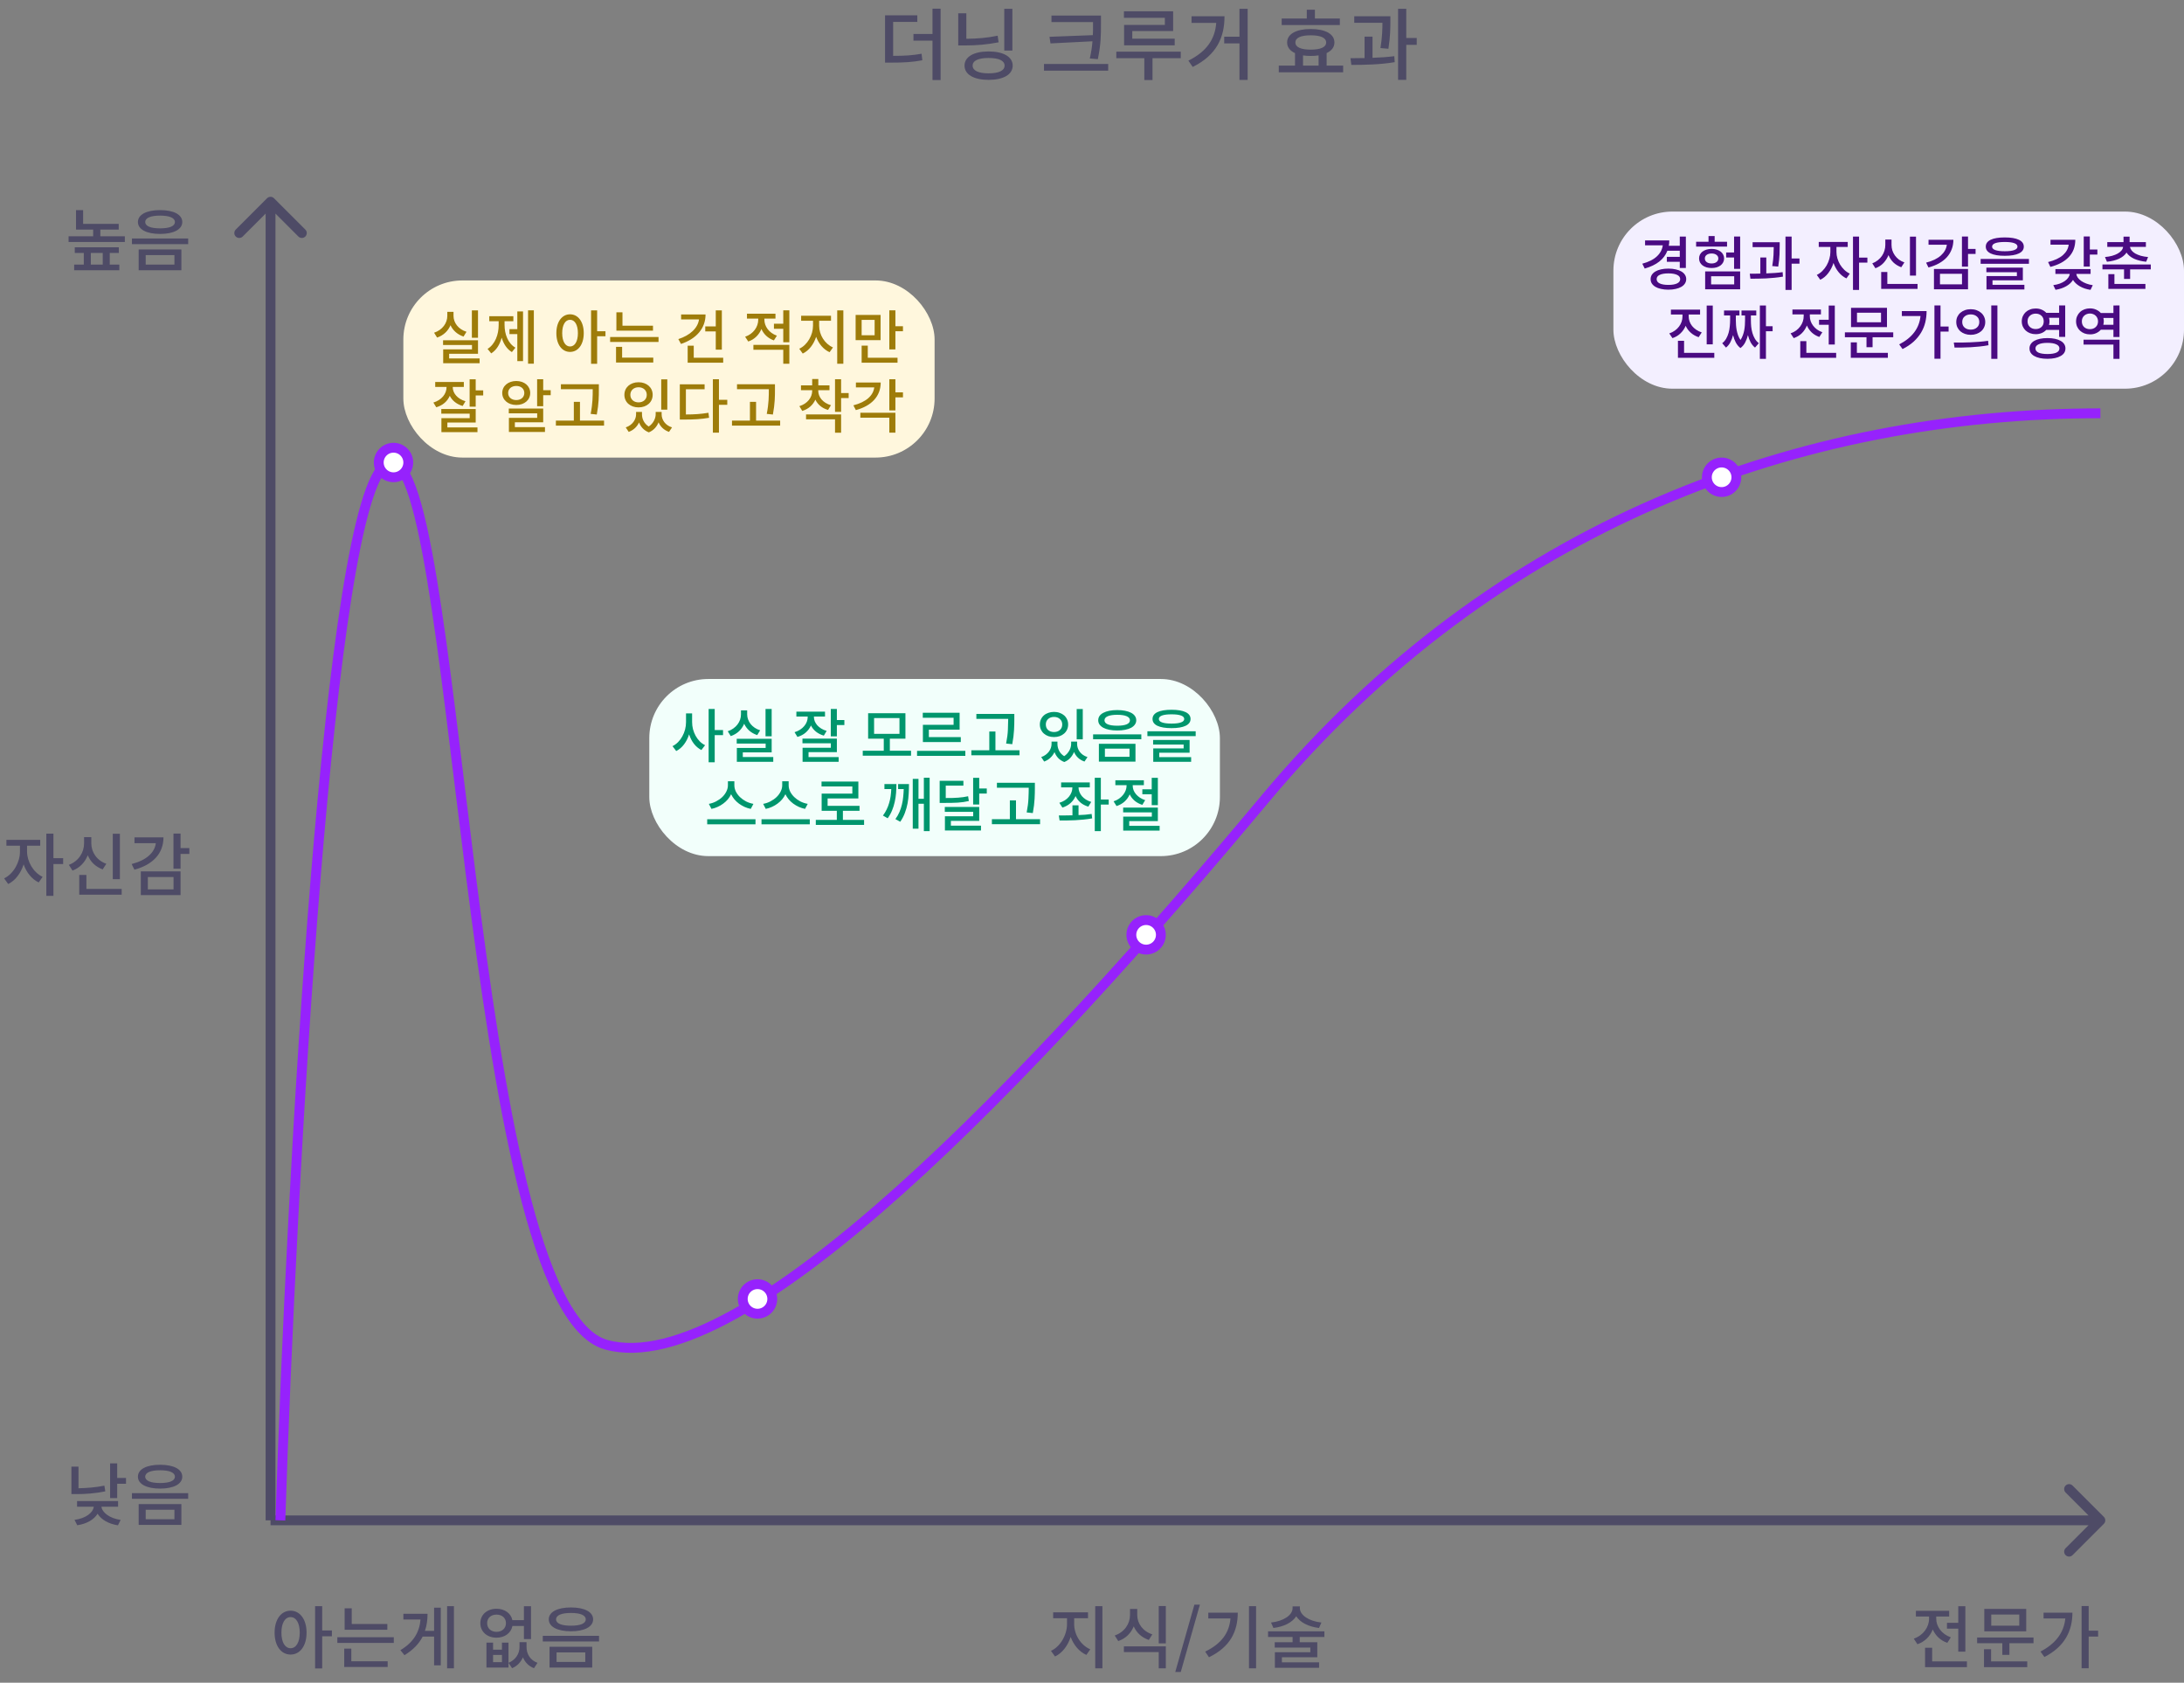 <svg width="444" height="342" viewBox="0 0 444 342" fill="none" xmlns="http://www.w3.org/2000/svg">
<rect x="0" y="0" width="444" height="342" fill="#808080" stroke="none"/>
<path d="M23.826 300.376V297.422H22.384V304.478H23.826V301.566H25.618V300.376H23.826ZM21.222 301.944C19.36 302.322 17.652 302.434 15.958 302.476V298.08H14.516V303.666H15.538C17.4 303.666 19.262 303.54 21.404 303.106L21.222 301.944ZM24.008 306.228V305.08H15.664V306.228H19.066C18.912 307.46 17.428 308.608 15.146 308.902L15.706 309.994C17.624 309.714 19.122 308.846 19.836 307.656C20.564 308.832 22.062 309.728 23.98 310.008L24.526 308.916C22.286 308.58 20.774 307.432 20.62 306.228H24.008ZM32.547 297.702C29.789 297.702 28.039 298.612 28.039 300.124C28.039 301.622 29.789 302.546 32.547 302.546C35.305 302.546 37.055 301.622 37.055 300.124C37.055 298.612 35.305 297.702 32.547 297.702ZM32.547 298.822C34.465 298.822 35.557 299.284 35.557 300.124C35.557 300.964 34.465 301.412 32.547 301.412C30.629 301.412 29.523 300.964 29.523 300.124C29.523 299.284 30.629 298.822 32.547 298.822ZM26.821 303.47V304.618H38.259V303.47H26.821ZM28.193 305.696V309.924H36.873V305.696H28.193ZM35.459 306.844V308.776H29.621V306.844H35.459Z" fill="#4E4B66"/>
<path d="M67.474 331.378H65.5V326.436H64.058V339.092H65.5V332.568H67.474V331.378ZM59.074 327.36C57.184 327.36 55.826 329.096 55.826 331.826C55.826 334.556 57.184 336.278 59.074 336.278C60.964 336.278 62.322 334.556 62.322 331.826C62.322 329.096 60.964 327.36 59.074 327.36ZM59.074 334.99C57.954 334.99 57.212 333.8 57.212 331.826C57.212 329.852 57.954 328.662 59.074 328.662C60.194 328.662 60.936 329.852 60.936 331.826C60.936 333.8 60.194 334.99 59.074 334.99ZM78.743 330.062H71.505V326.884H70.063V331.238H78.743V330.062ZM68.579 332.75V333.912H80.059V332.75H68.579ZM71.421 335.074H69.979V338.798H78.813V337.636H71.421V335.074ZM90.894 326.436V339.078H92.28V326.436H90.894ZM88.248 331.462H86.386C86.764 330.384 86.918 329.222 86.918 327.99H82.004V329.152H85.49C85.28 331.742 84.034 333.814 81.402 335.382L82.228 336.404C83.978 335.34 85.182 334.08 85.924 332.624H88.248V338.476H89.606V326.744H88.248V331.462ZM106.512 330.468V333.128H107.954V326.45H106.512V329.278H104.16C103.894 327.892 102.592 326.968 100.94 326.968C99.036 326.968 97.65 328.172 97.65 329.894C97.65 331.644 99.036 332.848 100.94 332.848C102.606 332.848 103.908 331.896 104.174 330.468H106.512ZM99.036 329.894C99.036 328.83 99.82 328.158 100.94 328.158C102.06 328.158 102.858 328.83 102.858 329.894C102.858 330.958 102.046 331.658 100.94 331.658C99.82 331.658 99.036 330.958 99.036 329.894ZM107.044 333.758H105.616V334.766C105.616 336.012 104.902 337.328 103.376 337.958L104.104 339.05C105.182 338.602 105.882 337.79 106.316 336.838C106.708 337.804 107.436 338.616 108.556 339.05L109.27 337.958C107.744 337.398 107.044 336.11 107.044 334.766V333.758ZM102.046 333.856V335.284H100.24V333.856H98.896V338.924H103.376V333.856H102.046ZM102.046 337.818H100.24V336.348H102.046V337.818ZM116.072 326.702C113.314 326.702 111.564 327.612 111.564 329.124C111.564 330.622 113.314 331.546 116.072 331.546C118.83 331.546 120.58 330.622 120.58 329.124C120.58 327.612 118.83 326.702 116.072 326.702ZM116.072 327.822C117.99 327.822 119.082 328.284 119.082 329.124C119.082 329.964 117.99 330.412 116.072 330.412C114.154 330.412 113.048 329.964 113.048 329.124C113.048 328.284 114.154 327.822 116.072 327.822ZM110.346 332.47V333.618H121.784V332.47H110.346ZM111.718 334.696V338.924H120.398V334.696H111.718ZM118.984 335.844V337.776H113.146V335.844H118.984Z" fill="#4E4B66"/>
<path d="M222.66 326.436V339.078H224.116V326.436H222.66ZM218.376 328.886H221.19V327.696H214.106V328.886H216.92V330.09C216.92 332.232 215.618 334.64 213.658 335.522L214.484 336.67C215.968 335.97 217.102 334.444 217.662 332.694C218.264 334.332 219.384 335.69 220.854 336.348L221.652 335.214C219.678 334.36 218.376 332.204 218.376 330.09V328.886ZM235.567 326.422V334.01H237.009V326.422H235.567ZM234.265 332.176C232.305 331.532 231.199 329.95 231.199 328.242V327.01H229.729V328.242C229.729 330.006 228.609 331.728 226.621 332.4L227.335 333.534C228.847 333.016 229.911 331.952 230.485 330.552C231.045 331.84 232.095 332.806 233.551 333.31L234.265 332.176ZM228.483 335.774H235.567V339.078H237.009V334.612H228.483V335.774ZM238.926 339.82H240.046L243.938 326.128H242.818L238.926 339.82ZM253.915 326.436V339.078H255.357V326.436H253.915ZM245.641 327.766V328.942H250.149C249.911 331.854 248.329 334.066 245.011 335.676L245.781 336.824C250.121 334.724 251.633 331.532 251.633 327.766H245.641ZM268.642 329.768C266.108 329.502 264.26 328.256 264.26 326.856V326.492H262.776V326.856C262.776 328.256 260.928 329.502 258.394 329.768L258.884 330.874C261.026 330.608 262.678 329.782 263.518 328.494C264.358 329.782 266.01 330.608 268.152 330.874L268.642 329.768ZM269.244 332.708V331.56H257.792V332.708H262.776V333.772H259.15V334.864H266.388V335.802H259.178V338.966H268.166V337.86H260.606V336.824H267.802V333.772H264.232V332.708H269.244Z" fill="#4E4B66"/>
<path d="M395.811 329.824V331.014H398.107V335.69H399.549V326.45H398.107V329.824H395.811ZM396.595 332.778C394.691 332.106 393.627 330.538 393.627 328.984V328.55H396.259V327.388H389.497V328.55H392.171V328.984C392.171 330.678 391.023 332.372 389.063 333.044L389.805 334.178C391.317 333.66 392.367 332.582 392.927 331.182C393.473 332.428 394.481 333.408 395.881 333.898L396.595 332.778ZM392.801 337.664V334.892H391.359V338.84H399.871V337.664H392.801ZM411.924 326.996H403.398V331.56H411.924V326.996ZM410.51 330.412H404.812V328.144H410.51V330.412ZM401.942 332.806V333.968H407.066V336.334H408.508V333.968H413.408V332.806H401.942ZM404.784 335.186H403.342V338.84H412.134V337.664H404.784V335.186ZM426.539 331.42H424.621V326.422H423.179V339.064H424.621V332.624H426.539V331.42ZM415.451 327.766V328.942H419.875C419.581 331.84 417.887 334.08 414.821 335.662L415.619 336.768C419.749 334.682 421.317 331.434 421.317 327.766H415.451Z" fill="#4E4B66"/>
<path d="M12.837 174.42H10.863V169.436H9.421V182.078H10.863V175.61H12.837V174.42ZM5.501 171.886H8.175V170.696H1.301V171.886H4.059V173.104C4.059 175.19 2.785 177.584 0.839 178.522L1.665 179.67C3.135 178.956 4.241 177.444 4.801 175.68C5.375 177.318 6.453 178.676 7.867 179.348L8.665 178.214C6.747 177.318 5.501 175.05 5.501 173.104V171.886ZM24.372 169.45H22.93V178.69H24.372V169.45ZM21.614 175.554C19.668 174.882 18.562 173.188 18.562 171.396V170.136H17.092V171.396C17.092 173.258 15.986 175.022 13.998 175.778L14.74 176.94C16.252 176.38 17.274 175.232 17.848 173.818C18.394 175.162 19.416 176.156 20.872 176.702L21.614 175.554ZM17.568 180.664V177.822H16.112V181.84H24.736V180.664H17.568ZM38.497 172.362H36.705V169.422H35.263V176.562H36.705V173.552H38.497V172.362ZM27.339 170.192V171.368H31.679C31.441 173.286 29.789 174.826 26.765 175.61L27.325 176.758C31.063 175.75 33.233 173.482 33.233 170.192H27.339ZM28.627 181.924H36.705V177.108H28.627V181.924ZM30.055 178.256H35.277V180.762H30.055V178.256Z" fill="#4E4B66"/>
<path d="M20.396 48.022V46.664H24.134V45.502H16.896V42.702H15.454V46.664H18.94V48.022H13.942V49.184H25.38V48.022H20.396ZM22.314 51.41H24.162V50.262H15.202V51.41H17.036V53.776H15.076V54.924H24.26V53.776H22.314V51.41ZM18.464 51.41H20.886V53.776H18.464V51.41ZM32.547 42.702C29.789 42.702 28.039 43.612 28.039 45.124C28.039 46.622 29.789 47.546 32.547 47.546C35.305 47.546 37.055 46.622 37.055 45.124C37.055 43.612 35.305 42.702 32.547 42.702ZM32.547 43.822C34.465 43.822 35.557 44.284 35.557 45.124C35.557 45.964 34.465 46.412 32.547 46.412C30.629 46.412 29.523 45.964 29.523 45.124C29.523 44.284 30.629 43.822 32.547 43.822ZM26.821 48.47V49.618H38.259V48.47H26.821ZM28.193 50.696V54.924H36.873V50.696H28.193ZM35.459 51.844V53.776H29.621V51.844H35.459Z" fill="#4E4B66"/>
<path d="M55.707 40.293C55.317 39.902 54.683 39.902 54.293 40.293L47.929 46.657C47.538 47.047 47.538 47.681 47.929 48.071C48.319 48.462 48.953 48.462 49.343 48.071L55 42.414L60.657 48.071C61.047 48.462 61.681 48.462 62.071 48.071C62.462 47.681 62.462 47.047 62.071 46.657L55.707 40.293ZM56 309L56 41L54 41L54 309L56 309Z" fill="#4E4B66"/>
<path d="M427.707 309.707C428.098 309.317 428.098 308.683 427.707 308.293L421.343 301.929C420.953 301.538 420.319 301.538 419.929 301.929C419.538 302.319 419.538 302.953 419.929 303.343L425.586 309L419.929 314.657C419.538 315.047 419.538 315.681 419.929 316.071C420.319 316.462 420.953 316.462 421.343 316.071L427.707 309.707ZM55 310H427V308H55V310Z" fill="#4E4B66"/>
<path d="M57 309C59.239 240.263 66.694 101.098 78.595 94.334C93.472 85.879 94.432 265.315 123.226 273.301C150.929 280.984 210.087 218.812 257.117 162.445C304.147 106.077 366.533 84 427 84" stroke="#9622FC" stroke-width="2"/>
<circle cx="80" cy="94" r="3" fill="white" stroke="#9622FC" stroke-width="2"/>
<circle cx="154" cy="264" r="3" fill="white" stroke="#9622FC" stroke-width="2"/>
<circle cx="233" cy="190" r="3" fill="white" stroke="#9622FC" stroke-width="2"/>
<circle cx="350" cy="97" r="3" fill="white" stroke="#9622FC" stroke-width="2"/>
<rect x="82" y="57" width="108" height="36" rx="12" fill="#FFF7DD"/>
<rect x="132" y="138" width="116" height="36" rx="12" fill="#F2FFFB"/>
<rect x="328" y="43" width="116" height="36" rx="12" fill="#F3EFFF"/>
<path d="M97.177 63.088H95.929V68.644H97.177V63.088ZM94.837 67.432C93.169 66.916 92.197 65.584 92.197 64.192V63.376H90.937V64.192C90.937 65.656 89.965 67.048 88.249 67.624L88.861 68.608C90.169 68.164 91.093 67.264 91.585 66.1C92.077 67.168 92.989 67.984 94.237 68.404L94.837 67.432ZM91.309 72.856V71.908H97.177V69.16H90.073V70.12H95.953V71.008H90.097V73.828H97.501V72.856H91.309ZM107.352 63.076V73.912H108.528V63.076H107.352ZM105.168 66.892H103.572V67.9H105.168V73.396H106.332V63.292H105.168V66.892ZM102.576 65.284H104.364V64.264H99.468V65.284H101.376V66.064C101.376 67.996 100.656 69.952 99.12 70.912L99.864 71.824C100.92 71.152 101.604 70.036 101.988 68.632C102.372 69.892 103.044 70.948 104.064 71.56L104.784 70.66C103.26 69.796 102.576 67.888 102.576 66.064V65.284ZM123.09 67.324H121.398V63.088H120.162V73.936H121.398V68.344H123.09V67.324ZM115.89 63.88C114.27 63.88 113.106 65.368 113.106 67.708C113.106 70.048 114.27 71.524 115.89 71.524C117.51 71.524 118.674 70.048 118.674 67.708C118.674 65.368 117.51 63.88 115.89 63.88ZM115.89 70.42C114.93 70.42 114.294 69.4 114.294 67.708C114.294 66.016 114.93 64.996 115.89 64.996C116.85 64.996 117.486 66.016 117.486 67.708C117.486 69.4 116.85 70.42 115.89 70.42ZM132.75 66.196H126.546V63.472H125.31V67.204H132.75V66.196ZM124.038 68.5V69.496H133.878V68.5H124.038ZM126.474 70.492H125.238V73.684H132.81V72.688H126.474V70.492ZM143.376 66.34V67.36H145.512V71.068H146.748V63.088H145.512V66.34H143.376ZM138.468 63.916V64.924H142.104C141.876 66.664 140.304 68.152 137.904 68.92L138.444 69.904C141.516 68.884 143.436 66.784 143.436 63.916H138.468ZM141.036 72.712V70.264H139.8V73.72H147.024V72.712H141.036ZM159.235 63.076V65.8H157.339V66.82H159.235V69.556H160.471V63.076H159.235ZM157.939 68.224C156.307 67.648 155.395 66.304 155.395 64.96V64.756H157.651V63.76H151.855V64.756H154.147V64.972C154.147 66.436 153.163 67.864 151.483 68.44L152.119 69.412C153.415 68.968 154.315 68.032 154.795 66.868C155.263 67.924 156.127 68.764 157.327 69.184L157.939 68.224ZM153.163 71.092H159.235V73.924H160.471V70.096H153.163V71.092ZM170.202 63.088V73.924H171.45V63.088H170.202ZM166.53 65.188H168.942V64.168H162.87V65.188H165.282V66.22C165.282 68.056 164.166 70.12 162.486 70.876L163.194 71.86C164.466 71.26 165.438 69.952 165.918 68.452C166.434 69.856 167.394 71.02 168.654 71.584L169.338 70.612C167.646 69.88 166.53 68.032 166.53 66.22V65.188ZM182.033 66.304V63.076H180.797V71.02H182.033V67.324H183.569V66.304H182.033ZM179.021 64.012H173.945V69.136H179.021V64.012ZM177.809 68.14H175.169V65.008H177.809V68.14ZM176.417 70.252H175.169V73.72H182.465V72.712H176.417V70.252ZM96.709 79.344V77.088H95.473V82.656H96.709V80.364H98.233V79.344H96.709ZM94.633 81.552C92.977 81.072 92.041 79.884 92.041 78.696V78.636H94.297V77.64H88.477V78.636H90.781V78.696C90.781 80.04 89.797 81.3 88.105 81.816L88.693 82.776C90.049 82.38 90.949 81.552 91.441 80.448C91.921 81.408 92.809 82.14 94.057 82.512L94.633 81.552ZM90.949 85.872H96.709V83.124H89.713V84.072H95.485V84.984H89.737V87.828H97.069V86.868H90.949V85.872ZM110.431 79.308V77.076H109.195V82.56H110.431V80.328H111.955V79.308H110.431ZM107.791 79.872C107.791 78.444 106.603 77.436 104.959 77.436C103.315 77.436 102.103 78.444 102.103 79.872C102.103 81.3 103.315 82.308 104.959 82.308C106.603 82.308 107.791 81.3 107.791 79.872ZM103.303 79.872C103.303 79.008 103.999 78.444 104.959 78.444C105.919 78.444 106.591 79.008 106.591 79.872C106.591 80.736 105.919 81.312 104.959 81.312C103.999 81.312 103.303 80.736 103.303 79.872ZM104.671 85.824H110.431V83.028H103.435V84H109.207V84.924H103.459V87.792H110.791V86.808H104.671V85.824ZM120.498 79.164C120.498 80.448 120.498 81.996 120.078 84.12L121.326 84.252C121.746 82.008 121.746 80.496 121.746 79.164V78.096H114.03V79.104H120.498V79.164ZM117.906 85.488V81.672H116.658V85.488H113.01V86.508H122.802V85.488H117.906ZM135.661 77.1H134.425V83.256H135.661V77.1ZM129.817 82.8C131.473 82.8 132.685 81.756 132.685 80.244C132.685 78.732 131.473 77.688 129.817 77.688C128.149 77.688 126.937 78.732 126.937 80.244C126.937 81.756 128.149 82.8 129.817 82.8ZM129.817 78.708C130.777 78.708 131.485 79.32 131.485 80.244C131.485 81.18 130.777 81.78 129.817 81.78C128.857 81.78 128.149 81.18 128.149 80.244C128.149 79.32 128.857 78.708 129.817 78.708ZM134.509 83.724H133.297V84.204C133.297 85.008 132.841 86.052 131.881 86.688C130.921 86.076 130.513 85.116 130.513 84.204V83.724H129.313V84.204C129.313 85.248 128.605 86.388 127.213 86.868L127.813 87.78C128.821 87.408 129.517 86.724 129.913 85.86C130.249 86.736 130.885 87.48 131.905 87.876C132.913 87.456 133.537 86.7 133.885 85.836C134.257 86.712 134.953 87.408 136.009 87.78L136.621 86.868C135.217 86.424 134.509 85.308 134.509 84.204V83.724ZM147.852 81.252H146.16V77.076H144.924V87.936H146.16V82.272H147.852V81.252ZM139.44 79.116H143.244V78.108H138.204V85.272H139.092C141.048 85.272 142.524 85.2 144.156 84.912L144.024 83.892C142.524 84.144 141.168 84.24 139.44 84.24V79.116ZM156.299 79.164C156.299 80.448 156.299 81.996 155.879 84.12L157.127 84.252C157.547 82.008 157.547 80.496 157.547 79.164V78.096H149.831V79.104H156.299V79.164ZM153.707 85.488V81.672H152.459V85.488H148.811V86.508H158.603V85.488H153.707ZM168.93 82.356C167.262 81.876 166.35 80.676 166.35 79.428V79.308H168.63V78.324H166.362V77.028H165.114V78.324H162.834V79.308H165.114V79.428C165.114 80.772 164.178 82.032 162.51 82.548L163.098 83.52C164.394 83.124 165.27 82.296 165.762 81.228C166.23 82.2 167.094 82.968 168.342 83.316L168.93 82.356ZM172.53 79.884H170.994V77.076H169.758V83.712H170.994V80.904H172.53V79.884ZM163.866 85.224H169.758V87.948H170.994V84.228H163.866V85.224ZM183.569 79.74H182.033V77.076H180.797V83.412H182.033V80.76H183.569V79.74ZM174.005 77.736V78.732H177.737C177.509 80.424 176.093 81.708 173.489 82.38L173.993 83.352C177.185 82.488 179.045 80.544 179.045 77.736H174.005ZM174.905 84.888H180.797V87.936H182.033V83.892H174.905V84.888Z" fill="#9E7C0A"/>
<path d="M146.991 149.404H145.299V154.924H144.063V144.088H145.299V148.384H146.991V149.404ZM140.703 146.764C140.703 147.244 140.763 147.724 140.883 148.204C141.011 148.676 141.187 149.12 141.411 149.536C141.643 149.952 141.919 150.328 142.239 150.664C142.567 150.992 142.935 151.256 143.343 151.456L142.587 152.44C142.003 152.136 141.499 151.712 141.075 151.168C140.651 150.616 140.323 149.976 140.091 149.248C139.859 150 139.519 150.676 139.071 151.276C138.631 151.868 138.099 152.324 137.475 152.644L136.719 151.648C137.143 151.44 137.523 151.164 137.859 150.82C138.203 150.468 138.491 150.076 138.723 149.644C138.963 149.212 139.147 148.752 139.275 148.264C139.403 147.768 139.467 147.268 139.467 146.764V144.988H140.703V146.764ZM156.878 149.644H155.63V144.088H156.878V149.644ZM153.938 149.404C153.314 149.196 152.778 148.896 152.33 148.504C151.882 148.104 151.534 147.636 151.286 147.1C151.038 147.684 150.686 148.192 150.23 148.624C149.774 149.056 149.218 149.384 148.562 149.608L147.95 148.624C148.382 148.48 148.762 148.288 149.09 148.048C149.426 147.808 149.706 147.54 149.93 147.244C150.162 146.94 150.338 146.616 150.458 146.272C150.578 145.92 150.638 145.56 150.638 145.192V144.376H151.898V145.192C151.898 145.536 151.958 145.876 152.078 146.212C152.198 146.548 152.37 146.86 152.594 147.148C152.818 147.428 153.094 147.68 153.422 147.904C153.75 148.128 154.122 148.304 154.538 148.432L153.938 149.404ZM157.202 153.856V154.828H149.798V152.008H155.654V151.12H149.774V150.16H156.878V152.908H151.01V153.856H157.202ZM171.657 146.344V147.364H170.133V149.656H168.897V144.088H170.133V146.344H171.657ZM167.481 149.512C166.857 149.328 166.325 149.06 165.885 148.708C165.445 148.348 165.105 147.928 164.865 147.448C164.617 148 164.265 148.476 163.809 148.876C163.361 149.276 162.797 149.576 162.117 149.776L161.529 148.816C161.953 148.688 162.329 148.516 162.657 148.3C162.993 148.084 163.273 147.84 163.497 147.568C163.729 147.296 163.905 147 164.025 146.68C164.145 146.36 164.205 146.032 164.205 145.696V145.636H161.901V144.64H167.721V145.636H165.465V145.696C165.465 145.992 165.521 146.288 165.633 146.584C165.753 146.872 165.921 147.144 166.137 147.4C166.361 147.648 166.633 147.872 166.953 148.072C167.273 148.272 167.641 148.432 168.057 148.552L167.481 149.512ZM164.373 153.868H170.493V154.828H163.161V151.984H168.909V151.072H163.137V150.124H170.133V152.872H164.373V153.868ZM185.211 152.584V153.592H175.395V152.584H179.667V150.136H176.487V144.952H184.071V150.136H180.903V152.584H185.211ZM177.699 149.152H182.859V145.936H177.699V149.152ZM193.862 145.876H187.598V144.868H195.086V148.3H188.834V149.812H195.326V150.82H187.622V147.316H193.862V145.876ZM196.25 152.608V153.628H186.434V152.608H196.25ZM204.961 146.104H198.493V145.096H206.209V146.164C206.209 146.5 206.205 146.848 206.197 147.208C206.197 147.568 206.181 147.956 206.149 148.372C206.125 148.78 206.085 149.224 206.029 149.704C205.973 150.176 205.893 150.692 205.789 151.252L204.541 151.12C204.749 150.056 204.869 149.124 204.901 148.324C204.941 147.524 204.961 146.804 204.961 146.164V146.104ZM207.265 152.488V153.508H197.473V152.488H201.121V148.672H202.369V152.488H207.265ZM220.124 150.256H218.888V144.1H220.124V150.256ZM214.28 149.8C213.864 149.8 213.48 149.74 213.128 149.62C212.776 149.492 212.472 149.316 212.216 149.092C211.96 148.868 211.76 148.6 211.616 148.288C211.472 147.968 211.4 147.62 211.4 147.244C211.4 146.868 211.472 146.524 211.616 146.212C211.76 145.892 211.96 145.62 212.216 145.396C212.472 145.172 212.776 145 213.128 144.88C213.48 144.752 213.864 144.688 214.28 144.688C214.696 144.688 215.076 144.752 215.42 144.88C215.772 145 216.076 145.172 216.332 145.396C216.588 145.62 216.788 145.892 216.932 146.212C217.076 146.524 217.148 146.868 217.148 147.244C217.148 147.62 217.076 147.968 216.932 148.288C216.788 148.6 216.588 148.868 216.332 149.092C216.076 149.316 215.772 149.492 215.42 149.62C215.076 149.74 214.696 149.8 214.28 149.8ZM214.28 145.708C213.8 145.708 213.4 145.848 213.08 146.128C212.768 146.408 212.612 146.78 212.612 147.244C212.612 147.716 212.768 148.092 213.08 148.372C213.4 148.644 213.8 148.78 214.28 148.78C214.76 148.78 215.156 148.644 215.468 148.372C215.788 148.092 215.948 147.716 215.948 147.244C215.948 146.78 215.788 146.408 215.468 146.128C215.156 145.848 214.76 145.708 214.28 145.708ZM218.972 151.204C218.972 151.476 219.016 151.748 219.104 152.02C219.192 152.292 219.324 152.548 219.5 152.788C219.676 153.02 219.896 153.232 220.16 153.424C220.424 153.608 220.732 153.756 221.084 153.868L220.472 154.78C219.944 154.596 219.504 154.336 219.152 154C218.8 153.664 218.532 153.276 218.348 152.836C218.172 153.268 217.924 153.664 217.604 154.024C217.284 154.384 216.872 154.668 216.368 154.876C215.856 154.676 215.436 154.4 215.108 154.048C214.788 153.696 214.544 153.3 214.376 152.86C214.176 153.292 213.9 153.672 213.548 154C213.204 154.336 212.78 154.596 212.276 154.78L211.676 153.868C212.028 153.748 212.332 153.592 212.588 153.4C212.852 153.2 213.072 152.984 213.248 152.752C213.424 152.512 213.556 152.26 213.644 151.996C213.732 151.732 213.776 151.468 213.776 151.204V150.724H214.976V151.204C214.976 151.66 215.084 152.112 215.3 152.56C215.516 153.008 215.864 153.384 216.344 153.688C216.584 153.528 216.792 153.348 216.968 153.148C217.144 152.94 217.292 152.728 217.412 152.512C217.532 152.288 217.62 152.064 217.676 151.84C217.732 151.616 217.76 151.404 217.76 151.204V150.724H218.972V151.204ZM227.131 144.316C227.723 144.316 228.255 144.364 228.727 144.46C229.207 144.556 229.615 144.692 229.951 144.868C230.287 145.044 230.543 145.26 230.719 145.516C230.903 145.772 230.995 146.064 230.995 146.392C230.995 146.712 230.903 147 230.719 147.256C230.543 147.512 230.287 147.732 229.951 147.916C229.615 148.092 229.207 148.228 228.727 148.324C228.255 148.42 227.723 148.468 227.131 148.468C226.539 148.468 226.003 148.42 225.523 148.324C225.051 148.228 224.647 148.092 224.311 147.916C223.975 147.732 223.715 147.512 223.531 147.256C223.355 147 223.267 146.712 223.267 146.392C223.267 146.064 223.355 145.772 223.531 145.516C223.715 145.26 223.975 145.044 224.311 144.868C224.647 144.692 225.051 144.556 225.523 144.46C226.003 144.364 226.539 144.316 227.131 144.316ZM227.131 145.276C226.307 145.276 225.667 145.372 225.211 145.564C224.763 145.756 224.539 146.032 224.539 146.392C224.539 146.752 224.763 147.028 225.211 147.22C225.667 147.404 226.307 147.496 227.131 147.496C227.955 147.496 228.591 147.404 229.039 147.22C229.487 147.028 229.711 146.752 229.711 146.392C229.711 146.032 229.487 145.756 229.039 145.564C228.591 145.372 227.955 145.276 227.131 145.276ZM232.027 149.26V150.244H222.223V149.26H232.027ZM230.839 151.168V154.792H223.399V151.168H230.839ZM224.623 152.152V153.808H229.627V152.152H224.623ZM238.17 147.988C236.914 147.988 235.954 147.828 235.29 147.508C234.634 147.188 234.306 146.728 234.306 146.128C234.306 145.52 234.634 145.056 235.29 144.736C235.954 144.416 236.914 144.256 238.17 144.256C239.418 144.256 240.374 144.416 241.038 144.736C241.702 145.056 242.034 145.52 242.034 146.128C242.034 146.728 241.702 147.188 241.038 147.508C240.374 147.828 239.418 147.988 238.17 147.988ZM238.17 145.18C237.322 145.18 236.678 145.26 236.238 145.42C235.806 145.58 235.59 145.816 235.59 146.128C235.59 146.432 235.806 146.664 236.238 146.824C236.678 146.984 237.322 147.064 238.17 147.064C239.018 147.064 239.658 146.984 240.09 146.824C240.53 146.664 240.75 146.432 240.75 146.128C240.75 145.816 240.53 145.58 240.09 145.42C239.658 145.26 239.018 145.18 238.17 145.18ZM243.078 148.624V149.608H233.262V148.624H243.078ZM235.674 153.88H242.154V154.828H234.45V152.104H240.63V151.324H234.426V150.388H241.842V152.98H235.674V153.88ZM152.628 164.4C152.188 164.312 151.764 164.176 151.356 163.992C150.956 163.808 150.58 163.588 150.228 163.332C149.884 163.076 149.576 162.788 149.304 162.468C149.032 162.14 148.808 161.792 148.632 161.424C148.456 161.792 148.232 162.14 147.96 162.468C147.688 162.788 147.376 163.076 147.024 163.332C146.68 163.588 146.304 163.808 145.896 163.992C145.496 164.176 145.076 164.312 144.636 164.4L144.108 163.38C144.644 163.284 145.144 163.112 145.608 162.864C146.08 162.616 146.492 162.324 146.844 161.988C147.196 161.644 147.472 161.268 147.672 160.86C147.88 160.444 147.984 160.024 147.984 159.6V158.784H149.292V159.6C149.292 160.032 149.392 160.456 149.592 160.872C149.8 161.28 150.08 161.656 150.432 162C150.784 162.336 151.192 162.628 151.656 162.876C152.128 163.116 152.632 163.284 153.168 163.38L152.628 164.4ZM153.588 166.512V167.532H143.772V166.512H153.588ZM163.667 164.4C163.227 164.312 162.803 164.176 162.395 163.992C161.995 163.808 161.619 163.588 161.267 163.332C160.923 163.076 160.615 162.788 160.343 162.468C160.071 162.14 159.847 161.792 159.671 161.424C159.495 161.792 159.271 162.14 158.999 162.468C158.727 162.788 158.415 163.076 158.063 163.332C157.719 163.588 157.343 163.808 156.935 163.992C156.535 164.176 156.115 164.312 155.675 164.4L155.147 163.38C155.683 163.284 156.183 163.112 156.647 162.864C157.119 162.616 157.531 162.324 157.883 161.988C158.235 161.644 158.511 161.268 158.711 160.86C158.919 160.444 159.023 160.024 159.023 159.6V158.784H160.331V159.6C160.331 160.032 160.431 160.456 160.631 160.872C160.839 161.28 161.119 161.656 161.471 162C161.823 162.336 162.231 162.628 162.695 162.876C163.167 163.116 163.671 163.284 164.207 163.38L163.667 164.4ZM164.627 166.512V167.532H154.811V166.512H164.627ZM175.666 166.632V167.652H165.85V166.632H170.122V164.784H167.038V161.292H173.278V159.84H167.014V158.844H174.502V162.276H168.25V163.788H174.742V164.784H171.358V166.632H175.666ZM188.993 158.064V168.924H187.817V163.356H186.725V168.42H185.561V158.304H186.725V162.348H187.817V158.064H188.993ZM182.237 159.36C182.237 159.976 182.213 160.592 182.165 161.208C182.117 161.816 182.025 162.416 181.889 163.008C181.761 163.592 181.581 164.164 181.349 164.724C181.125 165.276 180.829 165.804 180.461 166.308L179.501 165.756C179.805 165.348 180.057 164.932 180.257 164.508C180.465 164.084 180.633 163.648 180.761 163.2C180.897 162.752 180.997 162.296 181.061 161.832C181.125 161.36 181.169 160.872 181.193 160.368H179.801V159.36H182.237ZM184.793 159.36C184.793 159.992 184.773 160.64 184.733 161.304C184.701 161.96 184.625 162.616 184.505 163.272C184.385 163.928 184.205 164.572 183.965 165.204C183.733 165.836 183.417 166.44 183.017 167.016L182.033 166.476C182.369 166.012 182.641 165.536 182.849 165.048C183.065 164.552 183.233 164.048 183.353 163.536C183.481 163.016 183.569 162.492 183.617 161.964C183.673 161.428 183.709 160.896 183.725 160.368H182.585V159.36H184.793ZM200.608 160.26V161.28H199.072V163.512H197.836V158.088H199.072V160.26H200.608ZM196.96 162.804C196.592 162.884 196.228 162.952 195.868 163.008C195.508 163.056 195.128 163.096 194.728 163.128C194.336 163.152 193.908 163.168 193.444 163.176C192.988 163.184 192.476 163.188 191.908 163.188H191.032V158.688H195.856V159.672H192.268V162.192C192.764 162.192 193.216 162.188 193.624 162.18C194.04 162.164 194.428 162.144 194.788 162.12C195.148 162.096 195.492 162.06 195.82 162.012C196.148 161.964 196.48 161.904 196.816 161.832L196.96 162.804ZM193.312 167.808H199.432V168.792H192.1V165.9H197.848V165H192.076V164.004H199.072V166.836H193.312V167.808ZM209.139 160.104H202.671V159.096H210.387V160.164C210.387 160.5 210.383 160.848 210.375 161.208C210.375 161.568 210.359 161.956 210.327 162.372C210.303 162.78 210.263 163.224 210.207 163.704C210.151 164.176 210.071 164.692 209.967 165.252L208.719 165.12C208.927 164.056 209.047 163.124 209.079 162.324C209.119 161.524 209.139 160.804 209.139 160.164V160.104ZM211.443 166.488V167.508H201.651V166.488H205.299V162.672H206.547V166.488H211.443ZM225.394 163.524H223.798V168.924H222.562V158.076H223.798V162.492H225.394V163.524ZM215.362 163.164C215.778 163.036 216.15 162.868 216.478 162.66C216.806 162.444 217.082 162.2 217.306 161.928C217.538 161.648 217.714 161.348 217.834 161.028C217.954 160.708 218.014 160.376 218.014 160.032H215.722V159.024H221.554V160.032H219.262C219.262 160.344 219.322 160.652 219.442 160.956C219.562 161.26 219.73 161.544 219.946 161.808C220.17 162.064 220.442 162.296 220.762 162.504C221.082 162.704 221.442 162.864 221.842 162.984L221.254 163.944C220.63 163.76 220.098 163.484 219.658 163.116C219.226 162.74 218.894 162.3 218.662 161.796C218.422 162.348 218.078 162.824 217.63 163.224C217.182 163.624 216.634 163.928 215.986 164.136L215.362 163.164ZM219.262 165.66C219.718 165.644 220.166 165.62 220.606 165.588C221.054 165.548 221.494 165.496 221.926 165.432L222.034 166.332C221.458 166.436 220.874 166.516 220.282 166.572C219.698 166.628 219.122 166.672 218.554 166.704C217.986 166.728 217.434 166.744 216.898 166.752C216.37 166.752 215.874 166.752 215.41 166.752L215.254 165.732C215.662 165.732 216.098 165.732 216.562 165.732C217.034 165.732 217.522 165.724 218.026 165.708V163.68H219.262V165.66ZM234.141 160.416V158.088H235.389V163.644H234.141V161.424H232.233V160.416H234.141ZM232.233 163.584C231.625 163.392 231.101 163.112 230.661 162.744C230.229 162.368 229.897 161.936 229.665 161.448C229.425 162 229.081 162.484 228.633 162.9C228.185 163.308 227.637 163.616 226.989 163.824L226.389 162.864C226.805 162.728 227.173 162.548 227.493 162.324C227.821 162.092 228.097 161.836 228.321 161.556C228.553 161.268 228.729 160.964 228.849 160.644C228.969 160.324 229.029 160.004 229.029 159.684V159.576H226.749V158.58H232.545V159.576H230.277V159.696C230.277 160 230.333 160.3 230.445 160.596C230.565 160.892 230.733 161.168 230.949 161.424C231.165 161.68 231.429 161.912 231.741 162.12C232.061 162.328 232.417 162.496 232.809 162.624L232.233 163.584ZM235.749 167.844V168.816H228.345V165.972H234.165V165.108H228.333V164.136H235.389V166.884H229.569V167.844H235.749Z" fill="#00966D"/>
<path d="M338.973 50.956C338.309 52.692 336.773 53.9 334.365 54.58L333.873 53.596C335.185 53.236 336.177 52.736 336.849 52.096C337.529 51.456 337.925 50.712 338.037 49.864H334.437V48.868H339.357C339.357 49.06 339.349 49.248 339.333 49.432C339.317 49.608 339.293 49.78 339.261 49.948H341.493V48.088H342.729V54.46H341.493V53.212H338.865V52.204H341.493V50.956H338.973ZM339.177 54.592C339.729 54.592 340.225 54.644 340.665 54.748C341.113 54.844 341.493 54.984 341.805 55.168C342.125 55.352 342.369 55.576 342.537 55.84C342.713 56.104 342.801 56.4 342.801 56.728C342.801 57.064 342.713 57.364 342.537 57.628C342.369 57.892 342.125 58.116 341.805 58.3C341.493 58.484 341.113 58.624 340.665 58.72C340.225 58.824 339.729 58.876 339.177 58.876C338.625 58.876 338.125 58.824 337.677 58.72C337.237 58.624 336.861 58.484 336.549 58.3C336.237 58.116 335.993 57.892 335.817 57.628C335.649 57.364 335.565 57.064 335.565 56.728C335.565 56.4 335.649 56.104 335.817 55.84C335.993 55.576 336.237 55.352 336.549 55.168C336.861 54.984 337.237 54.844 337.677 54.748C338.125 54.644 338.625 54.592 339.177 54.592ZM339.177 57.904C339.929 57.904 340.517 57.804 340.941 57.604C341.365 57.404 341.577 57.112 341.577 56.728C341.577 56.344 341.365 56.056 340.941 55.864C340.517 55.664 339.929 55.564 339.177 55.564C338.425 55.564 337.837 55.664 337.413 55.864C336.997 56.056 336.789 56.344 336.789 56.728C336.789 57.112 336.997 57.404 337.413 57.604C337.837 57.804 338.425 57.904 339.177 57.904ZM351.104 50.116H344.816V49.132H347.336V47.98H348.584V49.132H351.104V50.116ZM353.768 48.076V54.64H352.532V52.336H350.924V51.316H352.532V48.076H353.768ZM350.504 52.528C350.504 52.816 350.44 53.08 350.312 53.32C350.192 53.56 350.016 53.768 349.784 53.944C349.56 54.112 349.292 54.244 348.98 54.34C348.676 54.428 348.336 54.472 347.96 54.472C347.592 54.472 347.252 54.428 346.94 54.34C346.628 54.244 346.356 54.112 346.124 53.944C345.9 53.768 345.724 53.56 345.596 53.32C345.476 53.08 345.416 52.816 345.416 52.528C345.416 52.24 345.476 51.976 345.596 51.736C345.724 51.496 345.9 51.292 346.124 51.124C346.356 50.956 346.628 50.824 346.94 50.728C347.252 50.632 347.592 50.584 347.96 50.584C348.336 50.584 348.676 50.632 348.98 50.728C349.292 50.824 349.56 50.956 349.784 51.124C350.016 51.292 350.192 51.496 350.312 51.736C350.44 51.976 350.504 52.24 350.504 52.528ZM346.592 52.528C346.592 52.84 346.716 53.088 346.964 53.272C347.22 53.456 347.552 53.548 347.96 53.548C348.368 53.548 348.696 53.456 348.944 53.272C349.2 53.088 349.328 52.84 349.328 52.528C349.328 52.224 349.2 51.98 348.944 51.796C348.696 51.612 348.368 51.52 347.96 51.52C347.552 51.52 347.22 51.612 346.964 51.796C346.716 51.98 346.592 52.224 346.592 52.528ZM346.652 55.168H353.768V58.792H346.652V55.168ZM347.864 57.808H352.556V56.14H347.864V57.808ZM365.827 53.584H364.231V58.924H362.983V48.088H364.231V52.54H365.827V53.584ZM360.295 54.076C360.431 53.228 360.515 52.488 360.547 51.856C360.579 51.224 360.595 50.68 360.595 50.224H356.299V49.228H361.807V49.948C361.807 50.428 361.795 51.012 361.771 51.7C361.747 52.388 361.659 53.216 361.507 54.184L360.295 54.076ZM359.083 55.564C359.659 55.54 360.223 55.512 360.775 55.48C361.335 55.44 361.879 55.384 362.407 55.312L362.467 56.224C361.907 56.32 361.335 56.396 360.751 56.452C360.175 56.508 359.603 56.552 359.035 56.584C358.467 56.608 357.911 56.624 357.367 56.632C356.831 56.64 356.327 56.644 355.855 56.644L355.723 55.624C356.059 55.624 356.403 55.624 356.755 55.624C357.115 55.616 357.487 55.608 357.871 55.6V52.336H359.083V55.564ZM379.633 53.38H377.941V58.924H376.705V48.088H377.941V52.36H379.633V53.38ZM373.345 51.232C373.345 51.648 373.409 52.076 373.537 52.516C373.665 52.948 373.845 53.364 374.077 53.764C374.317 54.156 374.605 54.516 374.941 54.844C375.277 55.164 375.649 55.42 376.057 55.612L375.373 56.584C374.765 56.296 374.237 55.876 373.789 55.324C373.341 54.772 372.993 54.144 372.745 53.44C372.505 54.2 372.153 54.884 371.689 55.492C371.233 56.1 370.689 56.556 370.057 56.86L369.349 55.876C369.765 55.676 370.141 55.408 370.477 55.072C370.821 54.728 371.113 54.348 371.353 53.932C371.593 53.508 371.777 53.064 371.905 52.6C372.041 52.136 372.109 51.68 372.109 51.232V50.188H369.745V49.168H375.637V50.188H373.345V51.232ZM389.52 56.02H388.284V48.1H389.52V56.02ZM386.52 54.316C385.896 54.084 385.364 53.76 384.924 53.344C384.492 52.92 384.16 52.42 383.928 51.844C383.68 52.452 383.336 52.992 382.896 53.464C382.456 53.928 381.912 54.28 381.264 54.52L380.628 53.524C381.052 53.364 381.428 53.152 381.756 52.888C382.092 52.624 382.372 52.328 382.596 52C382.82 51.672 382.988 51.32 383.1 50.944C383.22 50.56 383.28 50.168 383.28 49.768V48.688H384.54V49.768C384.54 50.152 384.596 50.528 384.708 50.896C384.828 51.256 385 51.596 385.224 51.916C385.448 52.228 385.72 52.508 386.04 52.756C386.368 52.996 386.74 53.188 387.156 53.332L386.52 54.316ZM389.832 57.712V58.72H382.44V55.276H383.688V57.712H389.832ZM401.628 51.616H400.092V54.196H398.856V48.076H400.092V50.596H401.628V51.616ZM397.116 48.736C397.116 49.44 397 50.088 396.768 50.68C396.544 51.272 396.216 51.808 395.784 52.288C395.352 52.76 394.82 53.172 394.188 53.524C393.564 53.868 392.852 54.148 392.052 54.364L391.572 53.38C392.876 53.044 393.876 52.56 394.572 51.928C395.276 51.296 395.68 50.568 395.784 49.744H392.064V48.736H397.116ZM393.168 54.664H400.092V58.792H393.168V54.664ZM394.392 57.796H398.868V55.648H394.392V57.796ZM407.567 51.988C406.311 51.988 405.351 51.828 404.687 51.508C404.031 51.188 403.703 50.728 403.703 50.128C403.703 49.52 404.031 49.056 404.687 48.736C405.351 48.416 406.311 48.256 407.567 48.256C408.815 48.256 409.771 48.416 410.435 48.736C411.099 49.056 411.431 49.52 411.431 50.128C411.431 50.728 411.099 51.188 410.435 51.508C409.771 51.828 408.815 51.988 407.567 51.988ZM407.567 49.18C406.719 49.18 406.075 49.26 405.635 49.42C405.203 49.58 404.987 49.816 404.987 50.128C404.987 50.432 405.203 50.664 405.635 50.824C406.075 50.984 406.719 51.064 407.567 51.064C408.415 51.064 409.055 50.984 409.487 50.824C409.927 50.664 410.147 50.432 410.147 50.128C410.147 49.816 409.927 49.58 409.487 49.42C409.055 49.26 408.415 49.18 407.567 49.18ZM412.475 52.624V53.608H402.659V52.624H412.475ZM405.071 57.88H411.551V58.828H403.847V56.104H410.027V55.324H403.823V54.388H411.239V56.98H405.071V57.88ZM426.389 50.716V51.736H424.853V54.184H423.617V48.064H424.853V50.716H426.389ZM421.901 48.736C421.901 50.144 421.461 51.312 420.581 52.24C419.701 53.168 418.453 53.836 416.837 54.244L416.369 53.26C417.705 52.924 418.713 52.452 419.393 51.844C420.073 51.236 420.461 50.532 420.557 49.732H416.861V48.736H421.901ZM422.105 55.672C422.137 55.928 422.237 56.18 422.405 56.428C422.581 56.668 422.813 56.892 423.101 57.1C423.397 57.3 423.741 57.476 424.133 57.628C424.533 57.78 424.973 57.892 425.453 57.964L424.997 58.912C424.173 58.792 423.449 58.552 422.825 58.192C422.209 57.832 421.745 57.4 421.433 56.896C421.129 57.4 420.665 57.828 420.041 58.18C419.425 58.532 418.705 58.772 417.881 58.9L417.425 57.952C417.905 57.888 418.345 57.784 418.745 57.64C419.145 57.488 419.489 57.312 419.777 57.112C420.065 56.904 420.293 56.68 420.461 56.44C420.637 56.192 420.741 55.936 420.773 55.672H417.857V54.688H425.009V55.672H422.105ZM427.936 52.24C428.472 52.192 428.96 52.108 429.4 51.988C429.84 51.86 430.216 51.708 430.528 51.532C430.848 51.348 431.1 51.144 431.284 50.92C431.476 50.688 431.588 50.44 431.62 50.176H428.404V49.204H431.704V48.1H432.94V49.204H436.252V50.176H433.024C433.064 50.44 433.176 50.688 433.36 50.92C433.544 51.144 433.792 51.348 434.104 51.532C434.424 51.708 434.8 51.86 435.232 51.988C435.672 52.108 436.16 52.192 436.696 52.24L436.312 53.2C435.368 53.104 434.548 52.9 433.852 52.588C433.164 52.268 432.652 51.852 432.316 51.34C431.98 51.852 431.468 52.268 430.78 52.588C430.092 52.9 429.276 53.104 428.332 53.2L427.936 52.24ZM437.248 53.752V54.748H433.048V56.692H431.812V54.748H427.42V53.752H437.248ZM429.856 57.712H436.156V58.72H428.62V55.72H429.856V57.712ZM348.2 69.984H346.964V62.1H348.2V69.984ZM345.332 68.532C344.708 68.324 344.172 68.02 343.724 67.62C343.276 67.22 342.932 66.752 342.692 66.216C342.452 66.792 342.104 67.3 341.648 67.74C341.2 68.18 340.652 68.508 340.004 68.724L339.356 67.764C339.788 67.62 340.168 67.428 340.496 67.188C340.832 66.948 341.112 66.676 341.336 66.372C341.568 66.068 341.744 65.74 341.864 65.388C341.984 65.036 342.044 64.68 342.044 64.32V63.924H339.692V62.928H345.62V63.924H343.304V64.32C343.304 64.664 343.364 65.004 343.484 65.34C343.604 65.668 343.776 65.976 344 66.264C344.232 66.544 344.512 66.796 344.84 67.02C345.168 67.244 345.54 67.424 345.956 67.56L345.332 68.532ZM348.512 71.712V72.72H341.12V69.264H342.368V71.712H348.512ZM360.367 67.32H359.011V72.936H357.775V62.088H359.011V66.3H360.367V67.32ZM355.951 65.076C355.951 65.5 355.971 65.936 356.011 66.384C356.059 66.832 356.143 67.264 356.263 67.68C356.383 68.088 356.547 68.472 356.755 68.832C356.963 69.192 357.231 69.5 357.559 69.756L356.791 70.644C356.423 70.356 356.123 69.996 355.891 69.564C355.659 69.124 355.479 68.64 355.351 68.112C355.215 68.648 355.027 69.144 354.787 69.6C354.555 70.056 354.235 70.436 353.827 70.74C353.435 70.436 353.119 70.056 352.879 69.6C352.639 69.144 352.455 68.648 352.327 68.112C352.191 68.64 352.007 69.124 351.775 69.564C351.551 69.996 351.255 70.356 350.887 70.644L350.119 69.756C350.447 69.5 350.715 69.192 350.923 68.832C351.131 68.464 351.295 68.072 351.415 67.656C351.535 67.232 351.615 66.8 351.655 66.36C351.703 65.912 351.727 65.484 351.727 65.076V64.116H350.491V63.108H353.623V64.116H352.891V65.076C352.891 65.388 352.903 65.72 352.927 66.072C352.951 66.416 352.995 66.764 353.059 67.116C353.131 67.468 353.227 67.816 353.347 68.16C353.475 68.496 353.639 68.808 353.839 69.096C354.031 68.808 354.187 68.496 354.307 68.16C354.435 67.824 354.531 67.484 354.595 67.14C354.659 66.788 354.703 66.436 354.727 66.084C354.751 65.732 354.763 65.396 354.763 65.076V64.116H354.043V63.108H357.043V64.116H355.951V65.076ZM371.774 64.992V62.1H373.01V70.02H371.774V66.012H369.806V64.992H371.774ZM369.866 68.484C369.266 68.276 368.75 67.972 368.318 67.572C367.894 67.164 367.566 66.692 367.334 66.156C367.094 66.756 366.75 67.28 366.302 67.728C365.854 68.168 365.306 68.5 364.658 68.724L364.022 67.752C364.446 67.608 364.822 67.416 365.15 67.176C365.478 66.928 365.754 66.652 365.978 66.348C366.21 66.036 366.386 65.704 366.506 65.352C366.626 64.992 366.686 64.632 366.686 64.272V63.9H364.394V62.904H370.19V63.9H367.934V64.272C367.934 64.608 367.99 64.94 368.102 65.268C368.214 65.588 368.378 65.892 368.594 66.18C368.81 66.468 369.074 66.728 369.386 66.96C369.706 67.192 370.07 67.38 370.478 67.524L369.866 68.484ZM373.286 71.712V72.72H365.99V69.336H367.226V71.712H373.286ZM383.617 66.48H376.309V62.568H383.617V66.48ZM382.405 63.552H377.521V65.496H382.405V63.552ZM384.889 67.548V68.544H380.689V70.572H379.453V68.544H375.061V67.548H384.889ZM377.497 71.712H383.797V72.72H376.261V69.588H377.497V71.712ZM396.144 67.392H394.5V72.912H393.264V62.076H394.5V66.36H396.144V67.392ZM391.668 63.228C391.668 64.012 391.58 64.772 391.404 65.508C391.228 66.244 390.944 66.94 390.552 67.596C390.16 68.252 389.656 68.864 389.04 69.432C388.424 69.992 387.672 70.496 386.784 70.944L386.1 69.996C388.74 68.636 390.184 66.716 390.432 64.236H386.64V63.228H391.668ZM406.067 62.076V72.936H404.819V62.076H406.067ZM400.643 62.844C401.067 62.844 401.459 62.908 401.819 63.036C402.179 63.164 402.491 63.344 402.755 63.576C403.019 63.8 403.223 64.072 403.367 64.392C403.519 64.712 403.595 65.064 403.595 65.448C403.595 65.832 403.519 66.184 403.367 66.504C403.223 66.824 403.019 67.1 402.755 67.332C402.491 67.556 402.179 67.732 401.819 67.86C401.459 67.988 401.067 68.052 400.643 68.052C400.219 68.052 399.827 67.988 399.467 67.86C399.107 67.732 398.795 67.556 398.531 67.332C398.275 67.1 398.071 66.824 397.919 66.504C397.775 66.184 397.703 65.832 397.703 65.448C397.703 65.064 397.775 64.712 397.919 64.392C398.071 64.072 398.275 63.8 398.531 63.576C398.795 63.344 399.107 63.164 399.467 63.036C399.827 62.908 400.219 62.844 400.643 62.844ZM400.643 63.9C400.139 63.9 399.723 64.04 399.395 64.32C399.075 64.592 398.915 64.968 398.915 65.448C398.915 65.92 399.075 66.296 399.395 66.576C399.723 66.856 400.139 66.996 400.643 66.996C401.147 66.996 401.563 66.856 401.891 66.576C402.219 66.296 402.383 65.92 402.383 65.448C402.383 64.968 402.219 64.592 401.891 64.32C401.563 64.04 401.147 63.9 400.643 63.9ZM397.199 69.624C397.687 69.624 398.215 69.624 398.783 69.624C399.351 69.616 399.935 69.6 400.535 69.576C401.143 69.552 401.755 69.516 402.371 69.468C402.987 69.42 403.587 69.352 404.171 69.264L404.255 70.164C403.655 70.276 403.047 70.364 402.431 70.428C401.823 70.492 401.223 70.54 400.631 70.572C400.039 70.604 399.463 70.624 398.903 70.632C398.351 70.64 397.835 70.644 397.355 70.644L397.199 69.624ZM415.998 67.044C415.742 67.324 415.43 67.54 415.062 67.692C414.694 67.844 414.29 67.92 413.85 67.92C413.442 67.92 413.066 67.856 412.722 67.728C412.378 67.6 412.078 67.42 411.822 67.188C411.574 66.956 411.378 66.684 411.234 66.372C411.09 66.052 411.018 65.7 411.018 65.316C411.018 64.932 411.09 64.58 411.234 64.26C411.378 63.94 411.574 63.664 411.822 63.432C412.078 63.2 412.378 63.02 412.722 62.892C413.066 62.764 413.442 62.7 413.85 62.7C414.306 62.7 414.714 62.78 415.074 62.94C415.434 63.092 415.742 63.304 415.998 63.576H418.614V62.076H419.85V68.472H418.614V67.044H415.998ZM412.194 65.316C412.194 65.78 412.35 66.156 412.662 66.444C412.974 66.732 413.37 66.876 413.85 66.876C414.33 66.876 414.722 66.736 415.026 66.456C415.33 66.176 415.482 65.796 415.482 65.316C415.482 64.836 415.33 64.456 415.026 64.176C414.722 63.888 414.33 63.744 413.85 63.744C413.37 63.744 412.974 63.888 412.662 64.176C412.35 64.456 412.194 64.836 412.194 65.316ZM416.562 64.584C416.594 64.72 416.618 64.848 416.634 64.968C416.65 65.088 416.658 65.204 416.658 65.316C416.658 65.572 416.622 65.816 416.55 66.048H418.614V64.584H416.562ZM416.238 68.712C416.806 68.712 417.314 68.76 417.762 68.856C418.21 68.952 418.594 69.092 418.914 69.276C419.234 69.452 419.478 69.672 419.646 69.936C419.814 70.192 419.898 70.484 419.898 70.812C419.898 71.148 419.814 71.448 419.646 71.712C419.478 71.968 419.234 72.184 418.914 72.36C418.594 72.544 418.21 72.684 417.762 72.78C417.314 72.876 416.806 72.924 416.238 72.924C415.678 72.924 415.17 72.876 414.714 72.78C414.266 72.684 413.882 72.544 413.562 72.36C413.25 72.184 413.01 71.968 412.842 71.712C412.674 71.448 412.59 71.148 412.59 70.812C412.59 70.484 412.674 70.192 412.842 69.936C413.01 69.672 413.25 69.452 413.562 69.276C413.882 69.092 414.266 68.952 414.714 68.856C415.17 68.76 415.678 68.712 416.238 68.712ZM416.238 71.952C417.014 71.952 417.614 71.86 418.038 71.676C418.462 71.484 418.674 71.196 418.674 70.812C418.674 70.452 418.462 70.176 418.038 69.984C417.614 69.784 417.014 69.684 416.238 69.684C415.462 69.684 414.862 69.784 414.438 69.984C414.014 70.176 413.802 70.452 413.802 70.812C413.802 71.196 414.014 71.484 414.438 71.676C414.862 71.86 415.462 71.952 416.238 71.952ZM430.889 62.076V68.496H429.653V67.02H427.085C426.829 67.316 426.509 67.548 426.125 67.716C425.749 67.884 425.333 67.964 424.877 67.956C424.477 67.956 424.105 67.892 423.761 67.764C423.417 67.628 423.117 67.444 422.861 67.212C422.613 66.98 422.417 66.704 422.273 66.384C422.129 66.056 422.057 65.7 422.057 65.316C422.057 64.932 422.129 64.58 422.273 64.26C422.417 63.932 422.613 63.652 422.861 63.42C423.117 63.18 423.417 62.996 423.761 62.868C424.105 62.74 424.477 62.676 424.877 62.676C425.333 62.676 425.749 62.76 426.125 62.928C426.509 63.096 426.829 63.324 427.085 63.612H429.653V62.088L430.889 62.076ZM424.877 66.9C425.357 66.9 425.749 66.756 426.053 66.468C426.365 66.18 426.521 65.796 426.521 65.316C426.521 65.076 426.477 64.86 426.389 64.668C426.309 64.468 426.193 64.3 426.041 64.164C425.897 64.02 425.725 63.912 425.525 63.84C425.325 63.76 425.109 63.72 424.877 63.72C424.645 63.72 424.429 63.76 424.229 63.84C424.029 63.912 423.853 64.02 423.701 64.164C423.557 64.3 423.441 64.468 423.353 64.668C423.273 64.86 423.233 65.076 423.233 65.316C423.233 65.796 423.385 66.18 423.689 66.468C424.001 66.756 424.397 66.9 424.877 66.9ZM429.653 66.012V64.62H427.613C427.637 64.732 427.657 64.844 427.673 64.956C427.689 65.068 427.697 65.188 427.697 65.316C427.697 65.484 427.665 65.716 427.601 66.012H429.653ZM423.581 69.036H430.889V72.936H429.653V70.032H423.581V69.036Z" fill="#4A0B82"/>
<path d="M189.574 1.768V6.904H185.702V8.264H189.574V16.264H191.222V1.768H189.574ZM181.574 4.456H186.486V3.112H179.926V12.728H181.062C183.766 12.728 185.51 12.632 187.51 12.248L187.35 10.92C185.526 11.256 183.91 11.352 181.574 11.352V4.456ZM205.813 1.784H204.165V10.28H205.813V1.784ZM202.821 7.256C200.661 7.704 198.693 7.864 196.453 7.88V2.696H194.805V9.24H196.005C198.501 9.24 200.645 9.064 203.013 8.6L202.821 7.256ZM200.981 10.456C197.973 10.456 196.085 11.544 196.085 13.336C196.085 15.144 197.973 16.232 200.981 16.232C203.989 16.232 205.877 15.144 205.877 13.336C205.877 11.544 203.989 10.456 200.981 10.456ZM200.981 14.904C198.917 14.904 197.733 14.36 197.733 13.336C197.733 12.312 198.917 11.784 200.981 11.784C203.045 11.784 204.229 12.312 204.229 13.336C204.229 14.36 203.045 14.904 200.981 14.904ZM213.358 7.48L213.566 8.824L222.094 8.392C222.014 9.48 221.854 10.584 221.55 11.88L223.182 12.024C223.822 9 223.822 7 223.822 4.904V3.16H213.758V4.488H222.206V4.904C222.206 5.656 222.222 6.376 222.174 7.144L213.358 7.48ZM212.238 13V14.36H225.294V13H212.238ZM236.813 5.064H228.525V9.208H238.813V7.864H230.189V6.312H238.493V2.296H228.493V3.624H236.813V5.064ZM240.045 10.504H226.941V11.832H232.637V16.264H234.301V11.832H240.045V10.504ZM251.979 1.784V7.464H248.875V8.824H251.979V16.248H253.643V1.784H251.979ZM242.235 3.304V4.648H247.259C247.003 7.928 245.355 10.456 241.595 12.328L242.475 13.608C247.387 11.176 248.939 7.544 248.939 3.304H242.235ZM272.388 3.768H267.316V1.976H265.668V3.768H260.564V5.096H272.388V3.768ZM269.7 13.336V10.792C270.724 10.296 271.284 9.592 271.284 8.632C271.284 6.904 269.428 5.896 266.468 5.896C263.524 5.896 261.668 6.904 261.668 8.632C261.668 9.592 262.244 10.328 263.268 10.792V13.336H259.972V14.696H273.06V13.336H269.7ZM266.468 7.176C268.468 7.176 269.604 7.672 269.604 8.632C269.604 9.592 268.468 10.088 266.468 10.088C264.468 10.088 263.348 9.592 263.348 8.632C263.348 7.672 264.468 7.176 266.468 7.176ZM264.9 11.256C265.396 11.336 265.892 11.368 266.468 11.368C267.06 11.368 267.572 11.336 268.068 11.256V13.336H264.9V11.256ZM288.019 7.72H285.891V1.784H284.227V16.232H285.891V9.112H288.019V7.72ZM282.259 9.912C282.659 7.336 282.659 5.544 282.659 4.264V3.304H275.315V4.632H281.043C281.043 5.848 281.011 7.512 280.643 9.768L282.259 9.912ZM279.027 7.448H277.411V11.8C276.387 11.816 275.443 11.832 274.547 11.832L274.723 13.192C277.251 13.192 280.563 13.144 283.539 12.632L283.459 11.416C282.051 11.608 280.563 11.688 279.027 11.752V7.448Z" fill="#4E4B66"/>
</svg>

